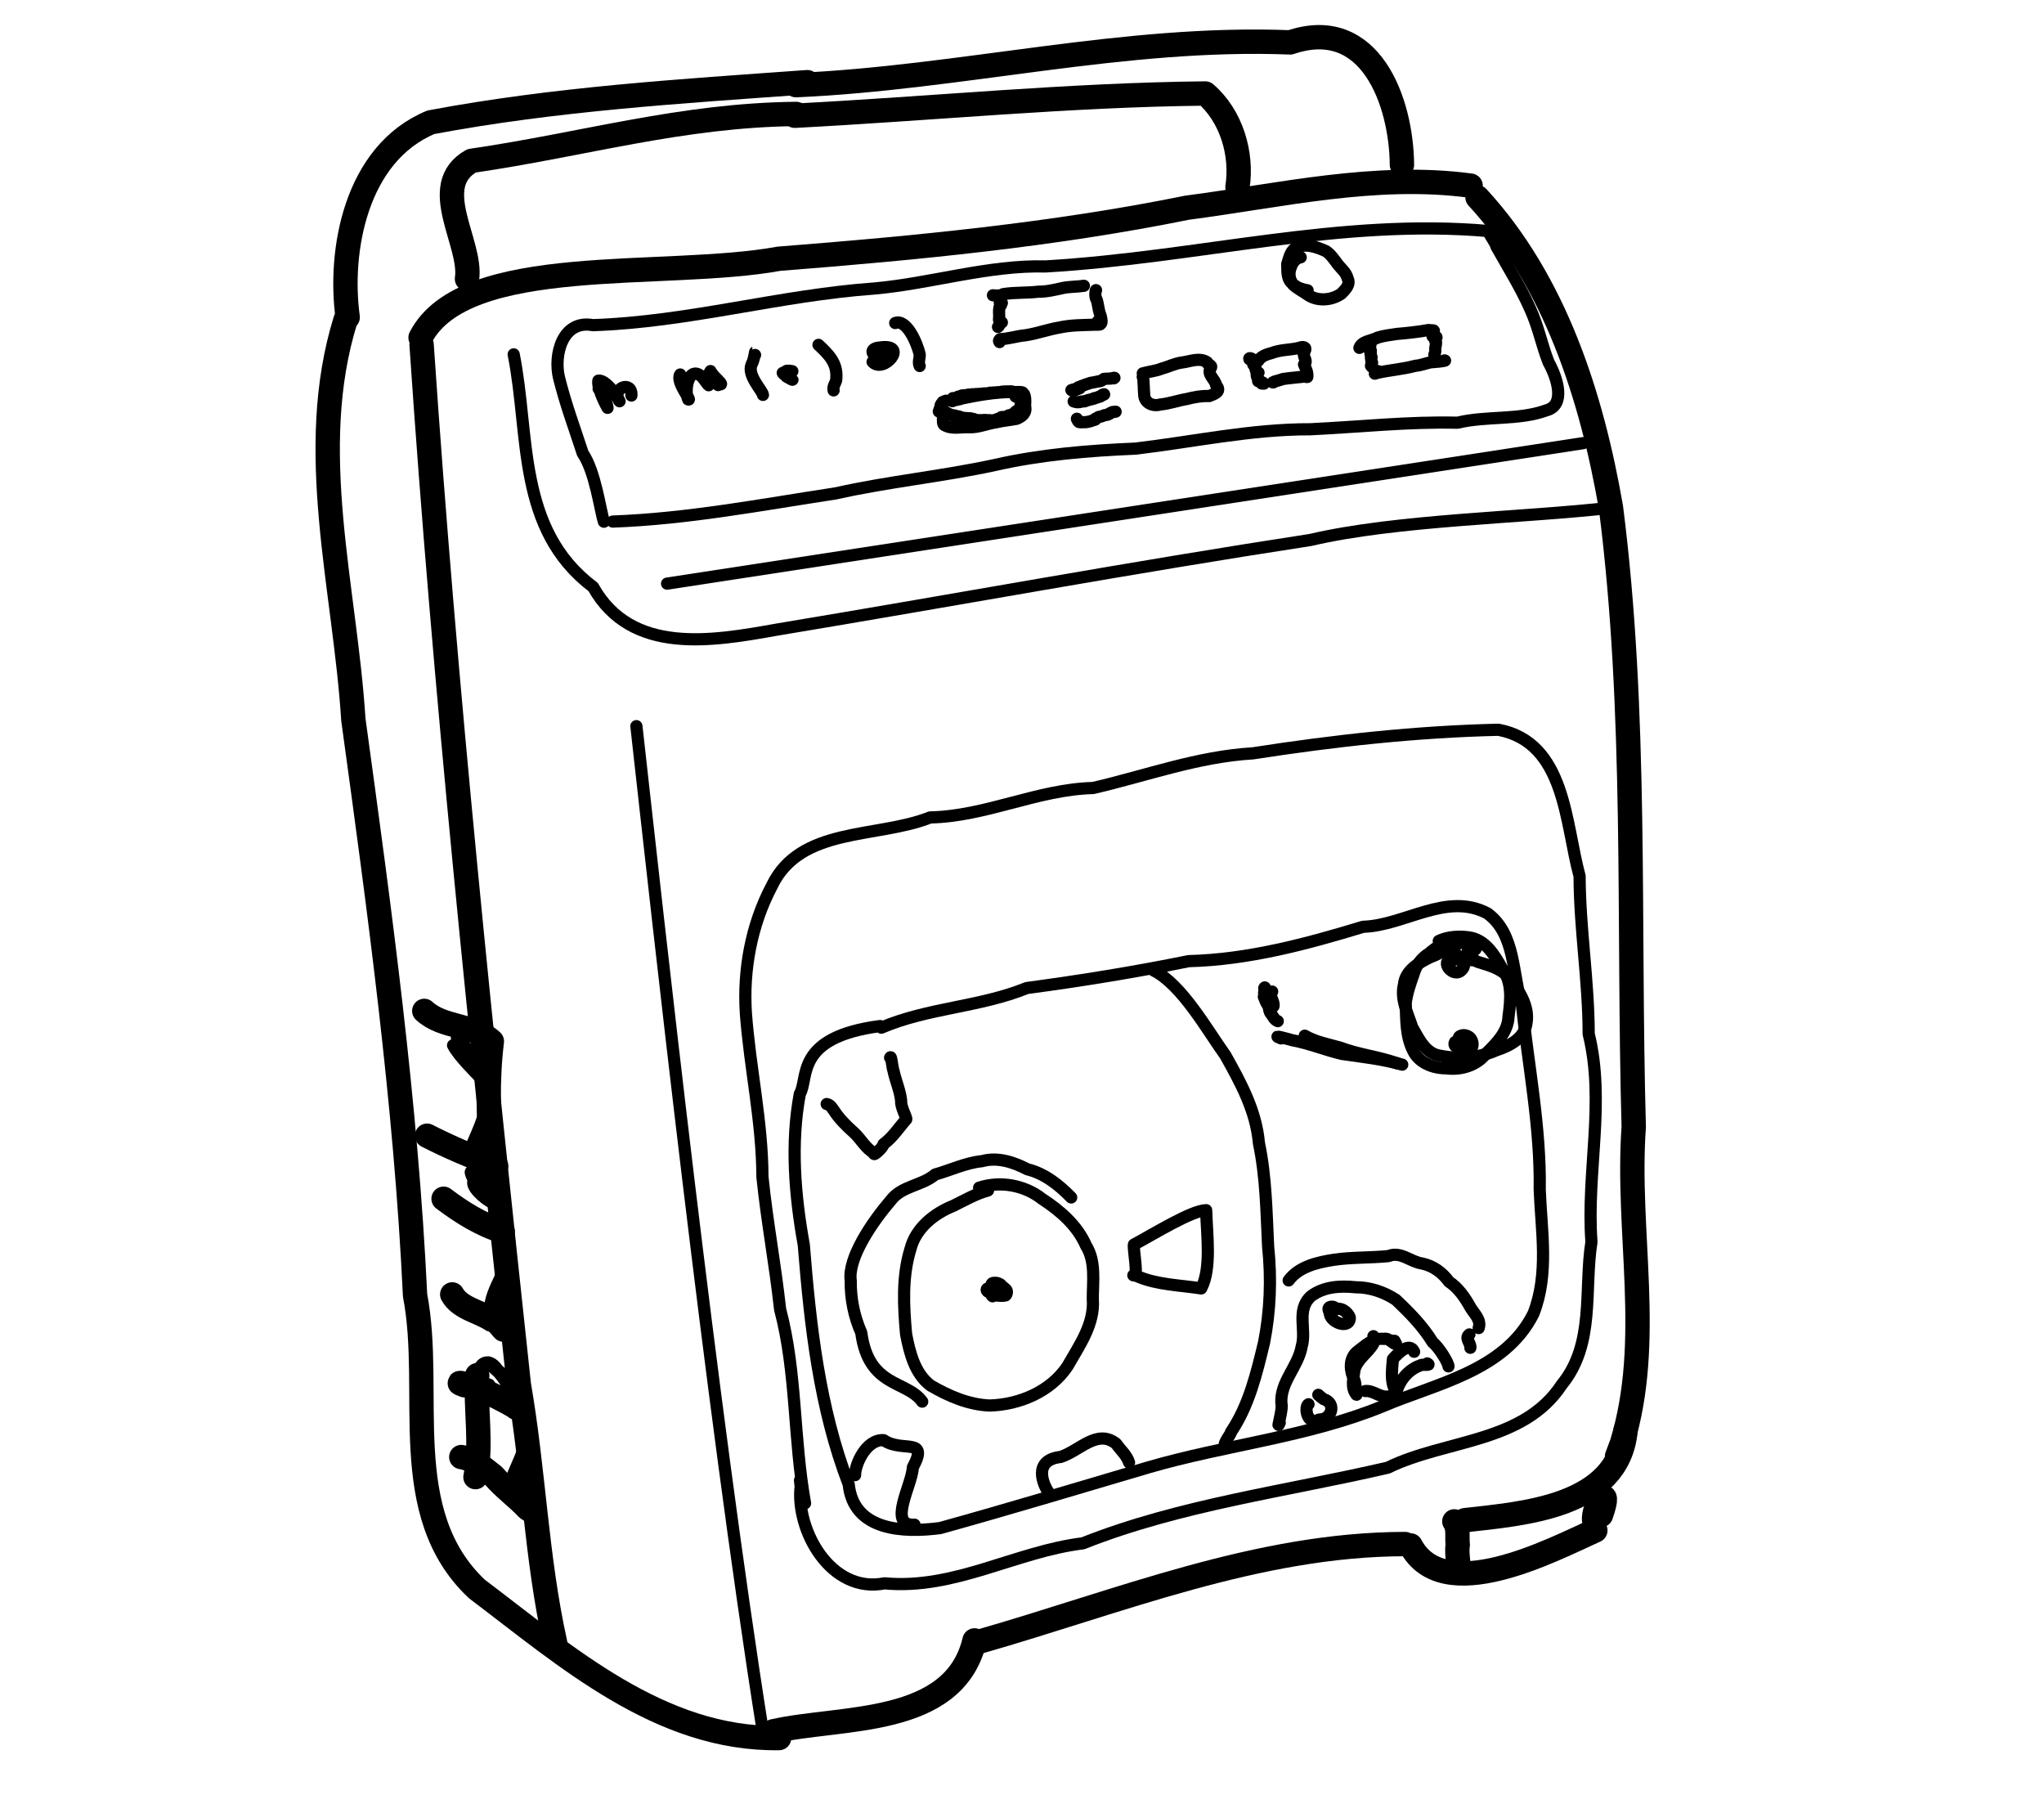 <?xml version="1.0" encoding="UTF-8" standalone="no"?>
<!-- Created by Ashley Blewer - This work is licensed under a Creative Commons Attribution 4.0 International License -->

<svg width="544" height="480" viewBox="0 0 143.933 127" version="1.1" id="svg2490" inkscape:version="1.1.2 (08b2f3d93c, 2022-04-05)" sodipodi:docname="1975-type-b-2.svg"
   xmlns:inkscape="http://www.inkscape.org/namespaces/inkscape"
   xmlns:sodipodi="http://sodipodi.sourceforge.net/DTD/sodipodi-0.dtd"
   xmlns="http://www.w3.org/2000/svg"
   xmlns:svg="http://www.w3.org/2000/svg">
   <sodipodi:namedview id="namedview2492" pagecolor="#ffffff" bordercolor="#666666" borderopacity="1.0" inkscape:pageshadow="2" inkscape:pageopacity="0.0" inkscape:pagecheckerboard="0" inkscape:document-units="mm" showgrid="false" units="px" inkscape:zoom="0.90583674" inkscape:cx="272.67607" inkscape:cy="177.18425" inkscape:window-width="1848" inkscape:window-height="1136" inkscape:window-x="72" inkscape:window-y="27" inkscape:window-maximized="1" inkscape:current-layer="layer1" />
   <defs id="defs2487" />
   <g inkscape:label="Layer 1" inkscape:groupmode="layer" id="layer1">
      <g id="g7350" transform="matrix(0.656,0,0,0.656,-229.346,-354.743)">
         <g id="g1596" transform="scale(1,-1)">
            <path d="m 436.285,-549.586 c -13.594,-0.98 -27.055,-1.789 -40.426,-4.305 -8.097,-3.367 -9.898,-13.843 -8.925,-20.929" style="fill:none;stroke:#000000;stroke-width:2.615;stroke-linecap:round;stroke-linejoin:round;stroke-miterlimit:10;stroke-dasharray:none;stroke-opacity:1" id="path1598" />
         </g>
         <g id="g1600" transform="scale(1,-1)">
            <path d="m 435.086,-552.996 c -12.348,-0.133 -22.707,-3.258 -34.848,-5.031 -4.754,-2.672 0.078,-8.84 -0.496,-12.668" style="fill:none;stroke:#000000;stroke-width:2.615;stroke-linecap:round;stroke-linejoin:round;stroke-miterlimit:10;stroke-dasharray:none;stroke-opacity:1" id="path1602" />
         </g>
         <g id="g1604" transform="scale(1,-1)">
            <path d="m 435.051,-549.906 c 17.75,0.781 35.226,5.293 53.062,4.59 8.61,2.933 11.93,-6.375 11.989,-13.137" style="fill:none;stroke:#000000;stroke-width:2.615;stroke-linecap:round;stroke-linejoin:round;stroke-miterlimit:10;stroke-dasharray:none;stroke-opacity:1" id="path1606" />
         </g>
         <g id="g1608" transform="scale(1,-1)">
            <path d="m 434.926,-553.188 c 14.691,0.762 29.351,2.235 44.07,2.387 2.789,-2.398 4.004,-6.461 3.453,-10.043" style="fill:none;stroke:#000000;stroke-width:2.615;stroke-linecap:round;stroke-linejoin:round;stroke-miterlimit:10;stroke-dasharray:none;stroke-opacity:1" id="path1610" />
         </g>
         <g id="g1612" transform="scale(1,-1)">
            <path d="m 394.758,-576.996 c 4.726,9.144 26.191,6.219 38.469,8.461 14.683,1.148 29.371,2.555 43.808,5.476 10.074,1.317 20.235,3.735 30.438,2.368" style="fill:none;stroke:#000000;stroke-width:2.615;stroke-linecap:round;stroke-linejoin:round;stroke-miterlimit:10;stroke-dasharray:none;stroke-opacity:1" id="path1614" />
         </g>
         <g id="g1616" transform="scale(1,-1)">
            <path d="m 508.215,-561.949 c 8.34,-9.051 12.262,-21.403 14.324,-33.289 2.816,-22.063 1.824,-44.301 2.445,-66.469 -0.808,-11.32 2.114,-22.918 -1.269,-33.965 l -0.52,-1.379" style="fill:none;stroke:#000000;stroke-width:2.615;stroke-linecap:round;stroke-linejoin:round;stroke-miterlimit:10;stroke-dasharray:none;stroke-opacity:1" id="path1618" />
         </g>
         <g id="g1620" transform="scale(1,-1)">
            <path d="m 394.867,-577.742 c 2.52,-37.285 6.445,-74.477 10.438,-111.621 1.601,-9.192 1.867,-18.578 3.894,-27.703" style="fill:none;stroke:#000000;stroke-width:2.615;stroke-linecap:round;stroke-linejoin:round;stroke-miterlimit:10;stroke-dasharray:none;stroke-opacity:1" id="path1622" />
         </g>
         <g id="g1624" transform="scale(1,-1)">
            <path d="m 386.699,-575.109 c -4.34,-14.012 -0.054,-28.68 0.844,-42.887 2.82,-20.52 5.641,-41.098 6.625,-61.789 2,-10.426 -2.031,-23.34 6.629,-31.508 9.594,-7.242 19.68,-16.199 32.445,-16.004" style="fill:none;stroke:#000000;stroke-width:2.615;stroke-linecap:round;stroke-linejoin:round;stroke-miterlimit:10;stroke-dasharray:none;stroke-opacity:1" id="path1626" />
         </g>
         <g id="g1628" transform="scale(1,-1)">
            <path d="m 432.613,-726.574 c 7.309,1.652 19.414,0.449 21.61,9.754" style="fill:none;stroke:#000000;stroke-width:2.615;stroke-linecap:round;stroke-linejoin:round;stroke-miterlimit:10;stroke-dasharray:none;stroke-opacity:1" id="path1630" />
         </g>
         <g id="g1632" transform="scale(1,-1)">
            <path d="m 454.699,-716.961 c 15.028,4.293 29.949,10.465 45.739,10.484" style="fill:none;stroke:#000000;stroke-width:2.615;stroke-linecap:round;stroke-linejoin:round;stroke-miterlimit:10;stroke-dasharray:none;stroke-opacity:1" id="path1634" />
         </g>
         <g id="g1636" transform="scale(1,-1)">
            <path d="m 505.727,-704.043 c 0.511,-0.742 0.257,-1.676 0.367,-2.512 -0.102,-0.644 -0.016,-1.281 0.051,-1.925 0.183,-0.395 -0.278,-0.614 0.011,-0.129" style="fill:none;stroke:#000000;stroke-width:2.615;stroke-linecap:round;stroke-linejoin:round;stroke-miterlimit:10;stroke-dasharray:none;stroke-opacity:1" id="path1638" />
         </g>
         <g id="g1640" transform="scale(1,-1)">
            <path d="m 501.027,-706.625 c 3.504,-6.617 15.043,-0.563 19.836,1.609" style="fill:none;stroke:#000000;stroke-width:2.615;stroke-linecap:round;stroke-linejoin:round;stroke-miterlimit:10;stroke-dasharray:none;stroke-opacity:1" id="path1642" />
         </g>
         <g id="g1644" transform="scale(1,-1)">
            <path d="m 506.867,-703.914 c 6.356,0.719 16.473,1.43 17.242,9.633" style="fill:none;stroke:#000000;stroke-width:2.615;stroke-linecap:round;stroke-linejoin:round;stroke-miterlimit:10;stroke-dasharray:none;stroke-opacity:1" id="path1646" />
         </g>
         <g id="g1648" transform="scale(1,-1)">
            <path d="m 521.465,-703.371 c 1.344,3.816 -0.961,1.016 -0.723,-0.629" style="fill:none;stroke:#000000;stroke-width:2.615;stroke-linecap:round;stroke-linejoin:round;stroke-miterlimit:10;stroke-dasharray:none;stroke-opacity:1" id="path1650" />
         </g>
         <g id="g1652" transform="scale(1,-1)">
            <path d="m 395.156,-649.258 c 2.004,-1.863 5.231,-1.394 7.254,-3.265 -0.504,-4.118 -0.39,-8.301 -0.008,-12.422 0.188,-0.028 0.043,-2.325 -0.086,-1.352" style="fill:none;stroke:#000000;stroke-width:2.615;stroke-linecap:round;stroke-linejoin:round;stroke-miterlimit:10;stroke-dasharray:none;stroke-opacity:1" id="path1654" />
         </g>
         <g id="g1656" transform="scale(1,-1)">
            <path d="m 395.457,-662.652 c 2.398,-1.235 4.898,-2.274 7.418,-3.246" style="fill:none;stroke:#000000;stroke-width:2.615;stroke-linecap:round;stroke-linejoin:round;stroke-miterlimit:10;stroke-dasharray:none;stroke-opacity:1" id="path1658" />
         </g>
         <g id="g1660" transform="scale(1,-1)">
            <path d="m 397.227,-669.418 c 1.921,-1.449 4.031,-2.777 6.347,-3.496" style="fill:none;stroke:#000000;stroke-width:2.615;stroke-linecap:round;stroke-linejoin:round;stroke-miterlimit:10;stroke-dasharray:none;stroke-opacity:1" id="path1662" />
         </g>
         <g id="g1664" transform="scale(1,-1)">
            <path d="m 398.156,-679.684 c 0.836,-1.504 2.86,-1.8 4.239,-2.714 0.773,-0.098 1.449,-1.59 1.304,-0.907" style="fill:none;stroke:#000000;stroke-width:2.615;stroke-linecap:round;stroke-linejoin:round;stroke-miterlimit:10;stroke-dasharray:none;stroke-opacity:1" id="path1666" />
         </g>
         <g id="g1668" transform="scale(1,-1)">
            <path d="m 399.477,-689.434 c -1.594,0.571 0.933,-0.004 1.39,-0.277 1.434,-0.641 2.875,-1.34 4.215,-2.133 l -0.043,0.039 -0.027,-0.039" style="fill:none;stroke:#000000;stroke-width:2.615;stroke-linecap:round;stroke-linejoin:round;stroke-miterlimit:10;stroke-dasharray:none;stroke-opacity:1" id="path1670" />
         </g>
         <g id="g1672" transform="scale(1,-1)">
            <path d="m 399.129,-697.141 c 1.324,-0.195 2.426,-1.218 3.473,-2.027 1.089,-1.289 2.496,-2.27 3.652,-3.504 0.812,-0.543 0.269,-0.008 0.226,0.442" style="fill:none;stroke:#000000;stroke-width:2.615;stroke-linecap:round;stroke-linejoin:round;stroke-miterlimit:10;stroke-dasharray:none;stroke-opacity:1" id="path1674" />
         </g>
         <g id="g1676" transform="scale(1,-1)">
            <path d="m 400.652,-699.293 c 0.719,3.609 -0.035,7.305 0.188,10.941" style="fill:none;stroke:#000000;stroke-width:2.615;stroke-linecap:round;stroke-linejoin:round;stroke-miterlimit:10;stroke-dasharray:none;stroke-opacity:1" id="path1678" />
         </g>
         <g id="g1680" transform="scale(1,-1)">
            <path d="m 414.438,-596.758 c -0.399,1.223 -0.922,5.387 -2.274,7.344 -0.906,2.793 -1.828,5.219 -2.551,8.137 -0.566,2.371 0.325,6.226 3.645,5.613 10.324,0.352 19.953,3.199 30.242,3.937 5.965,0.528 12.297,2.532 18.34,2.364 16.492,0.968 31.547,5.187 47.508,3.804" style="fill:none;stroke:#000000;stroke-width:1.308;stroke-linecap:round;stroke-linejoin:round;stroke-miterlimit:10;stroke-dasharray:none;stroke-opacity:1" id="path1682" />
         </g>
         <g id="g1684" transform="scale(1,-1)">
            <path d="m 415.383,-596.742 c 8.039,0.289 15.98,1.816 23.929,3.023 5.653,1.27 11.434,1.821 17.09,3.047 4.942,1.125 10.024,1.547 15.09,1.758 6.258,0.738 12.449,2.094 18.774,2.078 5.269,0.25 10.519,0.832 15.804,0.703 3.114,0.758 6.563,0.231 9.571,1.34 2.031,0.559 1.168,3.406 0.203,5.137 -0.782,1.992 -1.059,3.742 -2.004,5.801 -0.988,2.23 -2.43,4.55 -3.578,6.597 -0.157,0.539 -0.598,1.016 -0.821,1.547" style="fill:none;stroke:#000000;stroke-width:1.308;stroke-linecap:round;stroke-linejoin:round;stroke-miterlimit:10;stroke-dasharray:none;stroke-opacity:1" id="path1686" />
         </g>
         <g id="g1688" transform="scale(1,-1)">
            <path d="m 421.219,-603.402 c 4.504,0.691 98.343,15.078 98.343,15.078" style="fill:none;stroke:#000000;stroke-width:1.308;stroke-linecap:round;stroke-linejoin:round;stroke-miterlimit:10;stroke-dasharray:none;stroke-opacity:1" id="path1690" />
         </g>
         <g id="g1692" transform="scale(1,-1)">
            <path d="m 404.754,-578.797 c 1.738,-8.691 0.297,-18.758 8.531,-24.973 4.11,-7.328 12.781,-5.808 19.66,-4.578 19.11,3.172 38.184,6.696 57.325,9.629 9.296,2.176 22.789,2.379 32.234,3.457" style="fill:none;stroke:#000000;stroke-width:1.308;stroke-linecap:round;stroke-linejoin:round;stroke-miterlimit:10;stroke-dasharray:none;stroke-opacity:1" id="path1694" />
         </g>
         <g id="g1696" transform="scale(1,-1)">
            <path d="m 436.031,-702.098 c -1.258,6.953 -0.879,14.024 -2.679,20.817 -0.559,5.051 -1.391,9.301 -1.895,14.195 -0.023,5.969 -1.34,11.684 -1.777,17.551 -0.309,4.648 0.57,9.496 2.777,13.672 3.043,6.41 11.309,5.105 16.996,7.367 6.016,0.125 11.5,3 17.496,3.16 5.727,1.324 11.199,3.367 17.149,3.719 8.754,1.359 17.531,2.332 26.367,2.531 7.211,-1.367 7.156,-10.031 8.707,-15.707 0.016,-5.66 0.969,-11.238 0.976,-16.945 1.805,-7.274 -0.253,-14.844 0.297,-22.313 -0.812,-5.164 0.403,-10.949 -3.195,-15.328 -4.137,-6.293 -12.473,-5.863 -18.66,-8.898 -10.93,-2.543 -22.278,-3.973 -32.735,-8.121 -7.222,-0.883 -13.785,-5 -21.289,-4.293 -5.738,-1.149 -9.55,5.656 -9.007,10.41 l -0.071,0.644" style="fill:none;stroke:#000000;stroke-width:1.308;stroke-linecap:round;stroke-linejoin:round;stroke-miterlimit:10;stroke-dasharray:none;stroke-opacity:1" id="path1698" />
         </g>
         <g id="g1700" transform="scale(1,-1)">
            <path d="m 444.219,-651.059 c 4.988,2.141 10.597,2.207 15.609,4.254 5.824,0.782 11.641,1.719 17.383,2.887 6.406,0.16 12.668,1.844 18.727,3.688 4.464,0.132 8.96,3.769 13.351,1.433 3.023,-2.207 2.649,-6.535 3.691,-9.789 0.684,-6.617 2.02,-13.168 1.911,-19.848 0.168,-4.449 1.007,-9.035 -0.672,-13.316 -3.086,-6.168 -10.453,-7.488 -16.227,-9.957 -8.062,-3.285 -16.824,-4.125 -25.117,-6.543 -7.441,-2.195 -14.867,-4.438 -22.348,-6.512 -3.882,-0.504 -9.293,-0.343 -9.812,4.696 -3.149,8.207 -4.125,17 -4.82,25.695 -0.961,5.32 -1.422,10.867 -0.426,16.207 1.004,1.691 -0.617,6.074 8.621,7.281" style="fill:none;stroke:#000000;stroke-width:1.308;stroke-linecap:round;stroke-linejoin:round;stroke-miterlimit:10;stroke-dasharray:none;stroke-opacity:1" id="path1702" />
         </g>
         <g id="g1704" transform="scale(1,-1)">
            <path d="m 507.172,-642.828 c 0.75,-0.152 1.312,0.383 0.461,0.84 -1.66,0.457 -2.953,-0.985 -4.414,-1.469 -1.262,-0.602 -2.758,-1.438 -2.903,-2.992 -0.386,-1.578 0.422,-3.102 0.887,-4.559 0.707,-1.23 1.414,-2.832 2.992,-3.058 2.016,-0.403 4.153,-0.258 6.039,0.582 1.391,0.461 3.008,1.254 3.235,2.879 0.332,1.863 -0.809,3.562 -1.914,4.945 -0.836,0.98 -2.168,1.305 -3.352,1.676 -0.711,0.48 -2.168,-0.289 -2.156,0.711" style="fill:none;stroke:#000000;stroke-width:1.308;stroke-linecap:round;stroke-linejoin:round;stroke-miterlimit:10;stroke-dasharray:none;stroke-opacity:1" id="path1706" />
         </g>
         <g id="g1708" transform="scale(1,-1)">
            <path d="m 445.16,-654.277 c 0.137,0.32 0.207,-0.989 0.363,-1.407 0.227,-1.089 0.707,-2.121 0.825,-3.23 -0.071,-0.645 0.605,-1.793 0.547,-1.977 -0.801,-0.902 -1.45,-1.941 -2.442,-2.664 -0.008,-0.347 -1.203,-1.386 -0.988,-0.98 -0.969,0.539 -1.434,1.551 -2.235,2.262 -0.785,0.699 -1.523,1.437 -2.101,2.32 -0.207,0.289 -0.379,0.625 -0.777,0.699" style="fill:none;stroke:#000000;stroke-width:1.308;stroke-linecap:round;stroke-linejoin:round;stroke-miterlimit:10;stroke-dasharray:none;stroke-opacity:1" id="path1710" />
         </g>
         <g id="g1712" transform="scale(1,-1)">
            <path d="m 441.398,-699.082 c -0.003,1.144 1.18,3.871 3.071,3.754 2.023,-1.379 4.902,0.394 3.133,-2.914 -0.079,-1.891 -2.77,-6.348 0.175,-6.156" style="fill:none;stroke:#000000;stroke-width:1.308;stroke-linecap:round;stroke-linejoin:round;stroke-miterlimit:10;stroke-dasharray:none;stroke-opacity:1" id="path1714" />
         </g>
         <g id="g1716" transform="scale(1,-1)">
            <path d="m 462.184,-700.949 c -0.575,0.801 -1.77,3.484 1.285,3.82 2.062,0.676 3.926,3.047 5.965,1.414 0.464,-0.683 1.117,-1.199 1.375,-2.008" style="fill:none;stroke:#000000;stroke-width:1.308;stroke-linecap:round;stroke-linejoin:round;stroke-miterlimit:10;stroke-dasharray:none;stroke-opacity:1" id="path1718" />
         </g>
         <g id="g1720" transform="scale(1,-1)">
            <path d="m 471.27,-677.637 c 0.601,-0.312 -0.036,2.758 0.058,3.297 2.18,1.164 6.18,3.66 7.758,3.695 0.07,-2.601 0.59,-6.277 -0.531,-8.398 -2.243,0.352 -4.696,0.383 -6.825,1.289" style="fill:none;stroke:#000000;stroke-width:1.308;stroke-linecap:round;stroke-linejoin:round;stroke-miterlimit:10;stroke-dasharray:none;stroke-opacity:1" id="path1722" />
         </g>
         <g id="g1724" transform="scale(1,-1)">
            <path d="m 454.715,-668.23 c 2.277,0.746 4.875,0.277 6.758,-1.204 1.933,-1.257 3.769,-2.843 4.711,-5 1.078,-1.726 0.726,-3.828 0.734,-5.75 0.207,-2.683 -1.453,-4.988 -2.715,-7.207 -1.812,-2.726 -5.16,-4.125 -8.351,-4.218 -2.27,0.086 -4.422,1.023 -6.356,2.152 -1.699,1.293 -2.238,3.519 -2.621,5.508 -0.273,3.039 -0.441,6.168 0.465,9.121 0.566,2.25 2.531,3.82 4.601,4.648 1.219,0.602 2.411,1.293 3.731,1.653" style="fill:none;stroke:#000000;stroke-width:1.308;stroke-linecap:round;stroke-linejoin:round;stroke-miterlimit:10;stroke-dasharray:none;stroke-opacity:1" id="path1726" />
         </g>
         <g id="g1728" transform="scale(1,-1)">
            <path d="m 464.598,-669.281 c -1.309,1.343 -2.844,2.57 -4.7,3.023 -1.476,0.77 -3.199,1.34 -4.863,0.875 -1.754,-0.176 -3.359,-0.957 -5.039,-1.433 -1.418,-1.215 -3.594,-1.211 -4.762,-2.778 -1.941,-2.25 -4.648,-6.176 -4.3,-8.633 -0.028,-1.918 0.359,-3.824 1.132,-5.574 0.782,-5.902 4.887,-5.082 6.539,-7.39" style="fill:none;stroke:#000000;stroke-width:1.308;stroke-linecap:round;stroke-linejoin:round;stroke-miterlimit:10;stroke-dasharray:none;stroke-opacity:1" id="path1730" />
         </g>
         <g id="g1732" transform="scale(1,-1)">
            <path d="m 456.156,-679.887 c -0.254,0.102 0.176,0.379 0.02,0.168 0.168,-0.074 -0.16,0.086 -0.098,0.196 -0.176,0.175 0.09,0.339 -0.078,0.488 0.254,0.113 0.504,0.18 0.688,0.168 0.308,0.094 0.429,-0.215 0.496,-0.461 0.023,-0.301 -0.422,-0.098 -0.586,-0.008 -0.239,0.059 -0.493,0.176 -0.536,0.371 0.208,0.113 -0.164,0.309 0.067,0.477 0.242,0.101 0.574,0.062 0.797,-0.086 0.129,-0.047 0.172,-0.117 0.039,-0.156 0.031,-0.016 -0.106,-0.102 0.008,-0.188 -0.118,-0.187 -0.496,-0.336 -0.457,-0.394 0.086,0.152 0.382,-0.016 0.093,0.074 -0.007,0.086 -0.269,-0.059 -0.109,0.008 -0.195,0.105 0.129,0.035 0.18,0.023 0.183,0.031 0.59,-0.125 0.621,-0.086 -0.16,0.051 -0.086,-0.031 -0.02,-0.008 -0.359,0.016 -0.734,0.067 -1.058,0.242 0.086,0.176 0.351,0.235 0.207,0.461 0.144,0 0.457,0.036 0.386,-0.058 0.301,-0.047 0.512,-0.274 0.735,-0.453 0.238,-0.164 0.148,-0.571 0.004,-0.684 -0.313,-0.078 -0.641,-0.035 -0.957,-0.012 -0.239,0.125 -0.493,0.223 -0.743,0.356 -0.253,-0.031 -0.507,0.347 -0.167,0.426" style="fill:none;stroke:#000000;stroke-width:1.308;stroke-linecap:round;stroke-linejoin:round;stroke-miterlimit:10;stroke-dasharray:none;stroke-opacity:1" id="path1734" />
         </g>
         <g id="g1736" transform="scale(1,-1)">
            <path d="m 486.984,-693.453 c -0.445,-1.047 0.387,1.422 0.176,2.09 -0.148,2.265 1.813,3.941 2.184,6.105 0.523,1.82 -0.625,3.903 0.996,5.383 1.363,1.031 3.125,1.133 4.797,0.957 1.511,0.008 3.054,-0.508 4.316,-1.344 1.481,-1.398 2.887,-2.828 3.957,-4.574 0.688,-0.535 1.711,-2.246 1.688,-2.574" style="fill:none;stroke:#000000;stroke-width:1.308;stroke-linecap:round;stroke-linejoin:round;stroke-miterlimit:10;stroke-dasharray:none;stroke-opacity:1" id="path1738" />
         </g>
         <g id="g1740" transform="scale(1,-1)">
            <path d="m 501.41,-685.84 c -0.515,1.125 -1.785,-0.234 -2.273,-0.777 -0.082,-0.875 -0.219,-1.953 0.031,-2.863 0.234,-0.422 0.398,-2.2 0.281,-1.004 0.239,1.422 1.289,2.734 2.664,3.191 0.11,0.152 1.223,-0.082 0.711,0.203" style="fill:none;stroke:#000000;stroke-width:1.308;stroke-linecap:round;stroke-linejoin:round;stroke-miterlimit:10;stroke-dasharray:none;stroke-opacity:1" id="path1742" />
         </g>
         <g id="g1744" transform="scale(1,-1)">
            <path d="m 499.461,-684.953 c -0.145,-0.235 -0.766,0.672 -1.285,0.492 -1.184,0.152 -2.082,-0.777 -2.946,-1.422 -0.847,-0.777 -0.703,-2.055 -0.238,-2.988 0.203,-0.477 0.18,-1.742 0.238,-1.567 -0.64,0.711 -0.316,1.829 -0.218,2.684 0.324,1.152 1.437,1.781 2.011,2.77 0.11,0.257 0.114,0.554 0.016,0.816" style="fill:none;stroke:#000000;stroke-width:1.308;stroke-linecap:round;stroke-linejoin:round;stroke-miterlimit:10;stroke-dasharray:none;stroke-opacity:1" id="path1746" />
         </g>
         <g id="g1748" transform="scale(1,-1)">
            <path d="m 496.168,-690.055 c 0.844,0.09 1.602,-0.715 2.383,-0.586" style="fill:none;stroke:#000000;stroke-width:1.308;stroke-linecap:round;stroke-linejoin:round;stroke-miterlimit:10;stroke-dasharray:none;stroke-opacity:1" id="path1750" />
         </g>
         <g id="g1752" transform="scale(1,-1)">
            <path d="m 499.305,-684.664 h -0.039 l -0.043,-0.008 -0.055,-0.023 -0.043,-0.032 -0.082,0.008 v 0.016 l 0.039,0.004 0.016,0.008 0.011,-0.02 h 0.008 l 0.008,0.012 -0.113,0.011 -0.016,0.004 0.078,-0.007 0.016,0.007 0.019,0.012" style="fill:none;stroke:#000000;stroke-width:1.308;stroke-linecap:round;stroke-linejoin:round;stroke-miterlimit:10;stroke-dasharray:none;stroke-opacity:1" id="path1754" />
         </g>
         <g id="g1756" transform="scale(1,-1)">
            <path d="m 492.652,-681.324 c 0.938,0.262 -0.933,0.676 -0.304,-0.27 -0.082,-1.07 2.16,-1.918 2.16,-0.586 -0.188,0.614 -1.07,1.25 -1.676,0.801" style="fill:none;stroke:#000000;stroke-width:1.308;stroke-linecap:round;stroke-linejoin:round;stroke-miterlimit:10;stroke-dasharray:none;stroke-opacity:1" id="path1758" />
         </g>
         <g id="g1760" transform="scale(1,-1)">
            <path d="m 490.074,-691.473 c -0.441,-0.164 -0.265,-2.328 1.149,-1.64 1.328,-0.02 1.89,1.754 0.468,2.191 -0.199,0.145 -0.39,0.293 -0.566,0.461" style="fill:none;stroke:#000000;stroke-width:1.308;stroke-linecap:round;stroke-linejoin:round;stroke-miterlimit:10;stroke-dasharray:none;stroke-opacity:1" id="path1762" />
         </g>
         <g id="g1764" transform="scale(1,-1)">
            <path d="m 487.941,-678.184 c 1.114,1.496 3.098,1.942 4.848,2.215 1.941,0.285 3.914,0.203 5.859,0.395 1.313,0.547 2.379,-0.625 3.618,-0.793 1.203,-0.254 2.179,-0.981 2.89,-1.953 1.039,-0.7 1.719,-1.715 2.313,-2.785 0.414,-0.688 1.16,-1.313 0.871,-2.192" style="fill:none;stroke:#000000;stroke-width:1.308;stroke-linecap:round;stroke-linejoin:round;stroke-miterlimit:10;stroke-dasharray:none;stroke-opacity:1" id="path1766" />
         </g>
         <g id="g1768" transform="scale(1,-1)">
            <path d="m 507.348,-683.977 c -0.567,-0.382 0.191,-0.968 0.097,-1.437" style="fill:none;stroke:#000000;stroke-width:1.308;stroke-linecap:round;stroke-linejoin:round;stroke-miterlimit:10;stroke-dasharray:none;stroke-opacity:1" id="path1770" />
         </g>
         <g id="g1772" transform="scale(1,-1)">
            <path d="m 485.543,-647.484 0.004,0.004 h 0.019 l 0.059,-0.024 -0.043,-0.023 -0.09,-0.035 0.133,-0.04 0.066,-0.015 0.063,-0.012 0.055,-0.051 0.027,-0.039 0.117,-0.039" style="fill:none;stroke:#000000;stroke-width:1.308;stroke-linecap:round;stroke-linejoin:round;stroke-miterlimit:10;stroke-dasharray:none;stroke-opacity:1" id="path1774" />
         </g>
         <g id="g1776" transform="scale(1,-1)">
            <path d="m 452.168,-583.598 v -0.004 l -0.012,0.004 -0.039,0.02 -0.015,0.012 h -0.145 l -0.023,0.035 v 0.004 l -0.016,0.019 -0.008,0.012 -0.008,-0.008 -0.004,-0.012 -0.011,-0.004 -0.004,-0.007 -0.012,0.007 h 0.012 l 0.004,0.016 h 0.015 l -0.004,0.012 0.004,-0.004 0.008,-0.004 0.008,-0.016 h 0.004 l 0.004,0.004 h 0.004 l 0.004,-0.004 h 0.019 l 0.008,-0.004 h 0.031 l -0.004,-0.003 -0.011,0.003 0.007,-0.003 0.012,0.003 0.012,0.016 0.074,-0.008 0.035,0.024 -0.062,-0.024 0.054,-0.004 0.028,0.036 h 0.031 v -0.008 l 0.07,0.015 0.063,0.008 -0.016,0.024 0.035,0.011 0.035,0.032 0.043,0.023 0.047,0.031 0.047,0.016 0.067,0.012 0.082,0.023 0.078,0.012 0.074,0.023 0.039,0.035 0.086,0.028 0.16,0.007 0.133,0.004 0.109,0.004 0.125,0.035 0.106,0.032 0.152,-0.004 h 0.16 l 0.075,0.035 h 0.078 l 0.089,-0.016 0.079,0.008 0.031,0.016 0.117,0.015 0.141,0.004 0.05,-0.007 0.059,0.003 0.063,0.004 0.078,0.016 h -0.039 l 0.062,0.004 0.192,-0.008 0.121,0.027 0.105,0.02 0.117,0.008 0.192,0.004 0.238,0.004 0.074,0.039 0.043,0.019 0.098,0.012 h 0.105 l 0.098,0.004 0.035,0.008 0.051,0.007 0.121,-0.007 0.117,0.015 0.106,0.012 0.117,0.008 0.277,0.004 0.203,0.031 -0.023,0.019 0.094,0.012 0.097,0.008 0.071,0.004 0.054,0.004 0.149,0.004 h 0.242 l 0.039,0.004 0.062,0.003 h 0.161 l 0.066,0.004 0.047,-0.019 0.019,-0.004 0.047,-0.004 0.051,-0.019 v -0.012 l 0.012,-0.004 0.004,-0.004 0.007,0.02 0.02,-0.008 0.027,-0.02 -0.019,-0.012 -0.004,-0.015 0.016,-0.016 0.023,-0.012 -0.043,-0.007 0.063,-0.032 0.019,-0.011 0.004,-0.012 -0.012,-0.004 0.016,-0.008 0.004,-0.015 0.027,-0.032 0.004,-0.015 0.027,-0.039 0.008,-0.012 0.067,-0.012 0.121,-0.027 -0.008,-0.027 -0.012,-0.028 0.016,-0.023 0.008,-0.024 0.046,-0.039 -0.109,-0.011 -0.039,-0.051 0.102,-0.028 0.023,-0.023 0.055,-0.004 0.027,-0.008 0.16,-0.008 0.106,-0.031 -0.063,-0.015 0.016,-0.028 h -0.004 l 0.043,-0.043 0.004,-0.008 0.019,-0.003 h 0.016 l 0.023,-0.016 0.008,-0.008 h 0.043 l 0.008,0.004 -0.027,0.008 0.019,-0.012 h 0.016 l 0.008,-0.012 -0.02,-0.015 0.059,-0.004 0.054,-0.004 -0.043,0.004 -0.004,-0.031 h 0.004 v 0.004 l 0.039,-0.024 0.008,-0.008 -0.015,-0.004 -0.004,-0.004 h -0.004 l 0.004,-0.019 -0.012,-0.024 0.019,-0.019 -0.027,-0.027 -0.039,-0.016 -0.012,-0.012 v -0.019 l 0.016,-0.051 0.035,-0.047 -0.004,-0.019 -0.011,-0.028 -0.004,-0.043 -0.016,-0.023 0.02,-0.02 0.058,-0.015 0.024,-0.012 -0.016,-0.031 -0.004,-0.028 0.004,-0.031 0.004,-0.039 -0.152,-0.012 -0.028,-0.05 0.09,-0.028 0.02,-0.043 0.011,-0.019 0.016,-0.004 0.082,-0.02 0.101,-0.031 -0.019,-0.023 -0.023,-0.024 v -0.008 l -0.004,-0.004 h -0.028 l -0.062,0.004 h -0.035 l 0.023,0.004 -0.008,-0.015 -0.004,-0.012 -0.027,-0.004 0.074,-0.004 h -0.015 l -0.075,-0.012 v -0.023 l -0.015,-0.008 -0.02,-0.012 -0.023,-0.011 0.015,-0.024 -0.066,-0.031 -0.023,-0.043 -0.032,-0.027 -0.027,-0.016 0.019,-0.031 -0.031,-0.043 -0.086,-0.035 -0.054,-0.047 -0.051,-0.02 -0.082,-0.027 -0.11,-0.027 0.008,-0.036 0.004,-0.015 -0.047,-0.028 -0.035,-0.031 -0.035,-0.008 -0.047,-0.019 0.031,-0.024 v -0.031 l -0.058,-0.008 -0.055,-0.023 -0.031,-0.035 -0.02,-0.028 0.016,0.008 v -0.027 l -0.078,-0.004 -0.074,-0.02 -0.047,-0.031 -0.043,-0.027 -0.047,-0.016 -0.188,-0.023 -0.117,-0.047 0.067,-0.012 -0.028,-0.008 -0.055,-0.023 -0.05,-0.016 0.062,-0.027 0.082,-0.012 -0.094,-0.004 h -0.128 l -0.075,-0.015 -0.062,-0.016 -0.059,-0.004 -0.215,-0.015 -0.175,-0.008 0.035,-0.016 -0.012,-0.019 -0.023,-0.024 -0.036,-0.027 v -0.02 l -0.058,-0.015 -0.113,-0.028 -0.071,-0.011 -0.05,-0.008 -0.051,-0.024 -0.059,-0.023 -0.047,-0.012 -0.054,-0.023 -0.051,-0.024 -0.059,-0.011 -0.058,-0.028 -0.043,-0.027 0.019,0.008 -0.058,-0.016 -0.098,-0.039 -0.074,0.035 -0.063,0.008 -0.051,-0.008 -0.054,0.004 -0.024,-0.012 -0.023,0.004 -0.043,0.008 -0.047,0.024 0.063,-0.012 0.011,-0.012 -0.082,-0.004 -0.051,0.016 -0.046,-0.008 -0.036,-0.004 -0.074,0.016 -0.078,0.008 -0.027,0.003 -0.035,0.004 h -0.043 l -0.028,0.004 h -0.203 l -0.035,-0.004 -0.043,-0.007 -0.027,-0.012 -0.012,0.004 0.008,-0.004 -0.032,0.004 h -0.199 l -0.07,0.004 h -0.195 l -0.133,0.004 0.015,-0.008 -0.05,0.019 -0.028,0.02 -0.023,0.008 -0.031,-0.016 -0.051,0.016 -0.074,0.027 -0.043,0.031 -0.032,0.016 -0.011,-0.008 -0.02,0.016 -0.047,0.007 h -0.015 l -0.004,-0.007 -0.028,-0.012 -0.007,0.008 -0.036,0.019 -0.031,0.02 -0.019,0.004 -0.028,0.007 -0.015,-0.003 -0.004,0.003 -0.059,0.008 -0.054,0.004 -0.02,0.004 h -0.016 l -0.023,0.004 -0.016,0.008 h 0.063 l 0.004,0.004 -0.114,-0.008 -0.07,0.012 -0.078,0.004 h -0.059 l -0.132,0.019 -0.102,-0.023 h -0.016 l -0.074,0.015 -0.07,0.028 -0.02,-0.02 -0.047,0.027 h -0.015 l -0.035,0.016 -0.086,0.012 -0.078,0.031 -0.059,0.016 -0.047,0.007 -0.055,0.036 -0.05,0.015 -0.051,0.012 -0.055,0.008 -0.047,0.008 h -0.031 l -0.027,0.015 -0.192,0.008 -0.125,0.004 0.078,-0.008 -0.007,0.027 h 0.043 l 0.019,0.016 -0.004,0.004 h -0.074 l -0.047,0.02 0.012,0.003 -0.035,0.004 h -0.063 l -0.043,0.008 -0.023,0.008 -0.031,0.016 -0.055,-0.008 -0.102,0.019 -0.097,0.047 -0.028,0.016 -0.027,0.023 -0.055,0.016 -0.019,0.019 -0.137,0.039 -0.062,0.04 -0.055,-0.012 -0.039,0.008 -0.02,0.015 0.09,0.012 0.008,0.012 -0.098,0.015 -0.066,0.008 -0.051,0.008 -0.016,0.008 -0.058,0.011 -0.098,0.024 -0.043,0.039 0.016,0.008 v 0.019 l 0.004,0.024 v 0.011 l 0.066,0.016 0.035,0.027 -0.027,0.02 -0.02,0.012 -0.023,0.008 -0.016,0.003 -0.078,0.012 0.008,0.004 -0.047,0.023 -0.015,0.02 -0.028,0.027 -0.156,0.008 -0.066,0.047 0.089,-0.004 -0.007,0.035 v 0.02 l 0.007,0.004 0.008,-0.004 0.035,0.031 0.016,-0.004 -0.02,0.02 v 0.004 l 0.004,0.004 0.012,0.023 -0.039,0.016 -0.039,0.027 0.047,0.027 0.004,0.047 0.008,0.024 0.003,0.031 -0.019,0.023 -0.012,0.043 0.016,0.063 0.062,0.101 0.036,0.063 0.101,0.039 0.004,0.07 0.004,0.047 0.078,0.039 0.066,0.016 0.043,0.023 0.051,0.024 0.117,0.043" style="fill:none;stroke:#000000;stroke-width:1.308;stroke-linecap:round;stroke-linejoin:round;stroke-miterlimit:10;stroke-dasharray:none;stroke-opacity:1" id="path1778" />
         </g>
         <g id="g1780" transform="scale(1,-1)">
            <path d="m 505.465,-643.699 c -1.356,-0.184 0.18,-2.156 1.07,-1.141 0.766,0.789 -0.547,1.543 -1.168,0.832" style="fill:none;stroke:#000000;stroke-width:1.308;stroke-linecap:round;stroke-linejoin:round;stroke-miterlimit:10;stroke-dasharray:none;stroke-opacity:1" id="path1782" />
         </g>
         <g id="g1784" transform="scale(1,-1)">
            <path d="m 507.047,-652.113 c -0.043,-1 -1.594,0.086 -0.371,0.25 1.386,0.043 1.347,-2.215 -0.117,-1.621 -0.305,0.183 -1.016,0.402 -0.762,0.879" style="fill:none;stroke:#000000;stroke-width:1.308;stroke-linecap:round;stroke-linejoin:round;stroke-miterlimit:10;stroke-dasharray:none;stroke-opacity:1" id="path1786" />
         </g>
         <g id="g1788" transform="scale(1,-1)">
            <path d="m 505.758,-642.402 c -0.879,0.836 -2.024,-0.055 -2.731,-0.676 -0.832,-0.516 -1.39,-1.246 -1.66,-2.199 -0.359,-1.012 -0.722,-2.051 -0.859,-3.114 0.062,-1.734 -0.012,-3.543 0.793,-5.136 0.633,-1.325 2.156,-1.895 3.543,-1.891 1.586,-0.215 3.308,0.301 4.301,1.602 1.105,1.089 2.351,2.312 2.398,3.972 0.234,1.715 0.434,3.676 -0.691,5.137 -0.809,1.441 -1.813,3.137 -3.622,3.348 -1.054,0.136 -2.222,0.07 -3.175,-0.395" style="fill:none;stroke:#000000;stroke-width:1.308;stroke-linecap:round;stroke-linejoin:round;stroke-miterlimit:10;stroke-dasharray:none;stroke-opacity:1" id="path1790" />
         </g>
         <g id="g1792" transform="scale(1,-1)">
            <path d="m 500.133,-655.027 c -2.117,0.605 -4.309,0.836 -6.477,1.152 -1.816,0.43 -3.551,1.152 -5.386,1.484 -0.227,0.071 -2.395,0.664 -1.145,0.18" style="fill:none;stroke:#000000;stroke-width:1.308;stroke-linecap:round;stroke-linejoin:round;stroke-miterlimit:10;stroke-dasharray:none;stroke-opacity:1" id="path1794" />
         </g>
         <g id="g1796" transform="scale(1,-1)">
            <path d="m 499.59,-654.883 c -1.992,0.715 -4.125,0.93 -6.106,1.68 -1.289,0.371 -2.644,0.601 -3.816,1.285" style="fill:none;stroke:#000000;stroke-width:1.308;stroke-linecap:round;stroke-linejoin:round;stroke-miterlimit:10;stroke-dasharray:none;stroke-opacity:1" id="path1798" />
         </g>
         <g id="g1800" transform="scale(1,-1)">
            <path d="m 486.773,-650.359 c -0.359,0.14 -0.507,0.507 -0.714,0.785 -0.239,0.242 -0.18,0.609 -0.329,0.89 -0.207,0.286 -0.335,0.629 -0.453,0.95 0.18,0.152 -0.074,0.339 0.075,0.578 0.105,0.156 -0.145,0.312 0.027,0.418" style="fill:none;stroke:#000000;stroke-width:1.308;stroke-linecap:round;stroke-linejoin:round;stroke-miterlimit:10;stroke-dasharray:none;stroke-opacity:1" id="path1802" />
         </g>
         <g id="g1804" transform="scale(1,-1)">
            <path d="m 486.312,-648.766 c 0.153,0.481 -0.585,1.239 -0.14,1.582" style="fill:none;stroke:#000000;stroke-width:1.308;stroke-linecap:round;stroke-linejoin:round;stroke-miterlimit:10;stroke-dasharray:none;stroke-opacity:1" id="path1806" />
         </g>
         <g id="g1808" transform="scale(1,-1)">
            <path d="m 413.871,-582.492 c 0.168,0.652 0.945,-1.735 0.961,-2.047 -0.387,0.676 -1.117,2.227 -0.988,2.918 1.004,0.16 2.636,-2.723 2.211,-2.137 -0.77,1.387 1.437,2.188 1.336,0.539" style="fill:none;stroke:#000000;stroke-width:1.308;stroke-linecap:round;stroke-linejoin:round;stroke-miterlimit:10;stroke-dasharray:none;stroke-opacity:1" id="path1810" />
         </g>
         <g id="g1812" transform="scale(1,-1)">
            <path d="m 422.629,-580.957 c -0.516,-0.797 1.324,-2.891 0.855,-2.68 -0.472,1.051 0.102,3.848 1.563,2.34 1.293,-1.738 0.16,-0.332 0.832,0.707 0.312,-0.676 1.683,-1.605 0.898,-1.402 l 0.02,-0.059 -0.102,-0.043" style="fill:none;stroke:#000000;stroke-width:1.308;stroke-linecap:round;stroke-linejoin:round;stroke-miterlimit:10;stroke-dasharray:none;stroke-opacity:1" id="path1814" />
         </g>
         <g id="g1816" transform="scale(1,-1)">
            <path d="m 430.664,-578.863 c 0.012,0.859 -0.004,-0.344 -0.371,-1.016 -0.52,-1.156 1.18,-2.82 1.219,-3.269" style="fill:none;stroke:#000000;stroke-width:1.308;stroke-linecap:round;stroke-linejoin:round;stroke-miterlimit:10;stroke-dasharray:none;stroke-opacity:1" id="path1818" />
         </g>
         <g id="g1820" transform="scale(1,-1)">
            <path d="m 437.473,-577.777 c 1.086,-1.024 2.039,-1.942 1.914,-3.578 0.031,-0.469 -0.414,-0.79 -0.293,-1.309" style="fill:none;stroke:#000000;stroke-width:1.308;stroke-linecap:round;stroke-linejoin:round;stroke-miterlimit:10;stroke-dasharray:none;stroke-opacity:1" id="path1822" />
         </g>
         <g id="g1824" transform="scale(1,-1)">
            <path d="m 434.668,-580.605 c -2.113,0.437 1.363,-1.719 -0.625,-0.586 0.848,-0.086 -0.023,-0.141 -0.41,0.406" style="fill:none;stroke:#000000;stroke-width:1.308;stroke-linecap:round;stroke-linejoin:round;stroke-miterlimit:10;stroke-dasharray:none;stroke-opacity:1" id="path1826" />
         </g>
         <g id="g1828" transform="scale(1,-1)">
            <path d="m 444.34,-578.52 c -0.024,-1.414 -2.293,0.348 -0.149,0.477 2.977,0.352 0.266,-2.852 -0.914,-1.562" style="fill:none;stroke:#000000;stroke-width:1.308;stroke-linecap:round;stroke-linejoin:round;stroke-miterlimit:10;stroke-dasharray:none;stroke-opacity:1" id="path1830" />
         </g>
         <g id="g1832" transform="scale(1,-1)">
            <path d="m 445.707,-575.434 c 1.227,0.469 2.355,-2.16 2.633,-3.375 0.015,-0.414 -0.195,-0.851 -0.004,-1.238" style="fill:none;stroke:#000000;stroke-width:1.308;stroke-linecap:round;stroke-linejoin:round;stroke-miterlimit:10;stroke-dasharray:none;stroke-opacity:1" id="path1834" />
         </g>
         <g id="g1836" transform="scale(1,-1)">
            <path d="m 450.387,-584.926 c 0.172,0.071 0.558,-0.031 0.14,0.016 0.575,-0.02 0.086,-1.309 0.469,-1.481 0.82,-0.472 1.789,-0.175 2.684,-0.23 0.984,-0.027 1.886,0.394 2.843,0.527 0.731,0.184 1.481,0.235 2.215,0.379 0.617,0.266 1.094,0.621 0.907,1.379 0.035,0.398 0.093,1.363 -0.313,1.406 0.293,0.129 -0.926,0.09 -1.168,0.09 -1.773,-0.015 -3.527,-0.324 -5.262,-0.683 -0.246,-0.122 -1.07,-0.211 -1.062,-0.301" style="fill:none;stroke:#000000;stroke-width:1.308;stroke-linecap:round;stroke-linejoin:round;stroke-miterlimit:10;stroke-dasharray:none;stroke-opacity:1" id="path1838" />
         </g>
         <g id="g1840" transform="scale(1,-1)">
            <path d="m 465.512,-582.402 0.019,-0.008 -0.011,-0.028 -0.114,-0.046 -0.125,-0.047 -0.093,-0.051 -0.09,-0.02 -0.223,-0.011 -0.09,-0.059 0.024,0.016 -0.079,-0.008 -0.058,-0.008 0.019,0.012 0.004,0.008 -0.05,0.007 -0.024,0.016 0.063,-0.004 0.031,0.008 0.031,0.02 0.027,0.023 0.047,0.016 0.055,0.011 0.078,0.02 0.067,0.015 0.058,0.024 0.086,0.035 0.106,0.035 0.039,0.043 0.058,0.059 0.149,0.043 0.132,0.066 0.129,0.043 0.118,0.043 0.136,0.043 0.121,0.059 0.133,0.043 0.153,0.039 0.14,0.058 0.125,0.039 0.152,0.02 0.161,0.027 0.129,0.028 0.125,0.023 0.109,0.027 0.113,0.024 0.113,0.008 0.145,0.031 0.082,0.035 0.031,0.043 0.086,0.027 0.051,0.043 0.039,0.024 0.063,0.011 -0.012,0.032 0.023,0.019 h 0.125 l 0.106,0.02 h 0.125 l 0.195,0.008 h 0.156 l -0.054,0.011 0.062,0.004 0.09,-0.004 0.059,0.016 -0.039,0.008 -0.043,-0.004 0.085,0.019 0.098,-0.004 0.059,0.004 0.031,0.004 0.039,0.02 -0.047,0.004 0.016,0.008 h 0.058 v -0.008 l 0.008,-0.004 v 0.008 l -0.054,-0.02 -0.075,-0.012 h 0.028 l 0.027,-0.023" style="fill:none;stroke:#000000;stroke-width:1.308;stroke-linecap:round;stroke-linejoin:round;stroke-miterlimit:10;stroke-dasharray:none;stroke-opacity:1" id="path1842" />
         </g>
         <g id="g1844" transform="scale(1,-1)">
            <path d="m 464.863,-583.848 0.02,-0.004 0.047,-0.019 0.117,-0.024 0.113,-0.035 h 0.055 l 0.082,-0.008 0.047,0.02 0.043,-0.004 -0.012,-0.004 0.02,-0.004 0.085,0.008 0.067,0.008 0.058,0.019 0.067,0.032 0.223,0.015 0.171,0.012 -0.007,0.027 0.074,0.016 0.105,0.027 0.106,0.032 0.023,0.019 0.063,0.016 0.156,0.035 0.121,0.035 0.109,0.02 0.106,0.031 0.113,0.031 -0.004,0.035 0.051,0.016 0.125,0.019 0.043,0.004 0.043,0.02 0.062,0.023 0.067,0.016 0.09,0.043 0.082,0.031 0.035,0.008 0.059,-0.004 0.039,0.016 0.05,0.035 0.016,0.043 0.023,0.012 0.051,0.015 0.047,0.008 0.035,0.019 0.028,0.008 -0.043,0.02 0.007,0.023 0.071,0.004 0.043,0.028 0.023,0.003 0.012,0.004 h 0.019 l 0.012,0.004 0.016,-0.004 h -0.012 v 0.02 h -0.004 l -0.07,-0.02" style="fill:none;stroke:#000000;stroke-width:1.308;stroke-linecap:round;stroke-linejoin:round;stroke-miterlimit:10;stroke-dasharray:none;stroke-opacity:1" id="path1846" />
         </g>
         <g id="g1848" transform="scale(1,-1)">
            <path d="m 465.211,-585.707 0.004,-0.023 0.015,-0.047 0.059,-0.082 0.043,-0.102 0.059,-0.07 0.05,-0.031 h 0.094 l 0.035,-0.02 0.102,-0.004 0.148,0.008 0.121,0.008 0.133,-0.012 0.164,0.02 0.176,0.031 0.156,0.035 0.149,0.039 0.117,0.047 0.125,0.043 0.125,0.031 0.113,0.047 -0.047,0.043 0.047,0.047 0.168,0.054 0.082,0.067 0.051,0.043 0.074,0.027 0.145,0.031 0.125,0.016 0.074,0.035 0.078,0.024 0.082,0.043 0.09,0.035 0.078,0.012 0.141,0.019 0.133,0.023 0.027,0.036 0.058,0.019 0.063,0.024 0.055,0.023 0.031,0.023 -0.012,0.028 0.055,0.023 0.101,0.024 0.051,0.031 0.031,0.023 0.032,0.028 0.355,0.039" style="fill:none;stroke:#000000;stroke-width:1.308;stroke-linecap:round;stroke-linejoin:round;stroke-miterlimit:10;stroke-dasharray:none;stroke-opacity:1" id="path1850" />
         </g>
         <g id="g1852" transform="scale(1,-1)">
            <path d="m 472.277,-581.211 c 0.114,-0.172 0.098,-1.269 0.157,-1.887 0,-0.863 0.878,-1.328 1.722,-1.082 0.973,0.094 1.891,0.43 2.848,0.59 0.789,0.207 1.598,0.352 2.414,0.317 0.461,0.195 1.387,0.461 0.738,1.152 -0.094,0.672 -1.054,1.183 -0.558,1.879 0.175,0.332 -0.453,0.344 -0.395,0.586 -0.816,0.562 -1.808,0.101 -2.691,-0.012 -0.766,-0.09 -1.461,-0.465 -2.203,-0.66 -0.649,-0.266 -1.375,-0.32 -2.028,-0.508 l 0.121,-0.004" style="fill:none;stroke:#000000;stroke-width:1.308;stroke-linecap:round;stroke-linejoin:round;stroke-miterlimit:10;stroke-dasharray:none;stroke-opacity:1" id="path1854" />
         </g>
         <g id="g1856" transform="scale(1,-1)">
            <path d="m 483.73,-579.316 v 0.004 l 0.024,0.019 -0.016,0.047 0.004,-0.004 h 0.207 l 0.078,-0.051 -0.16,0.039 -0.027,-0.004 -0.031,0.02 -0.024,0.016 h -0.058 l -0.012,-0.008 0.027,0.023 v -0.015 l -0.004,-0.016 v 0.004 -0.004 l 0.008,0.008 0.004,0.023 0.004,0.004 h 0.016 l 0.003,-0.004 v 0.004 l 0.004,0.004 0.055,-0.004 0.016,-0.012 h -0.032 l 0.012,-0.023 v -0.004 l 0.016,0.016 0.004,-0.024 -0.016,-0.004 v -0.004 l 0.004,0.02 0.008,0.012 -0.09,-0.004 -0.039,-0.024 0.07,-0.019 -0.004,-0.008 0.039,-0.035 0.024,-0.02 0.07,-0.027 0.094,-0.039 0.027,-0.051 0.012,-0.059 0.012,-0.054 0.027,-0.051 0.043,-0.078 v -0.082 l 0.008,-0.09 0.066,-0.078 0.063,-0.082 0.027,-0.082 0.035,-0.086 0.051,-0.074 0.004,-0.075 0.012,-0.07 0.046,-0.047 0.02,-0.043 0.008,-0.054 -0.012,-0.059 0.148,-0.059 0.102,-0.074 -0.066,-0.047 -0.008,-0.066 -0.024,-0.043 -0.004,-0.047 -0.062,-0.035 -0.035,-0.039 0.035,-0.043 v -0.11 l 0.012,-0.031 0.004,-0.027 0.023,-0.027 0.023,-0.024 -0.003,-0.023 v -0.028 l 0.039,-0.039 0.011,-0.043 0.012,-0.035 0.02,-0.027 -0.016,-0.024 -0.004,-0.05 0.016,-0.02 0.035,0.008 0.055,-0.024 -0.02,-0.019 -0.012,-0.016 -0.004,-0.011 -0.004,-0.008 0.016,-0.008 h -0.074 l -0.008,-0.008 0.059,-0.008 0.011,0.004 v 0.012 l 0.004,0.008 0.012,-0.004 0.062,0.015 -0.011,-0.003 -0.031,-0.004 0.039,0.004 h 0.011 l -0.015,0.003 -0.047,-0.007 -0.016,-0.004 0.039,0.011 0.039,0.004 0.008,-0.011 0.004,-0.004 0.047,-0.024 -0.008,0.012 -0.039,-0.035 0.066,-0.008 0.063,-0.004 0.012,-0.035 -0.012,-0.027 0.133,-0.016 0.054,-0.023 -0.066,-0.016 0.008,-0.047 -0.008,-0.016 -0.016,-0.007 -0.007,-0.008 h -0.008 l -0.012,-0.008 v -0.004 l 0.027,-0.004 h 0.036 l 0.109,-0.012 h 0.07 l -0.058,0.02 -0.039,0.012 0.007,0.015 v 0.008 l -0.007,0.028 -0.004,0.019 0.004,-0.008" style="fill:none;stroke:#000000;stroke-width:1.308;stroke-linecap:round;stroke-linejoin:round;stroke-miterlimit:10;stroke-dasharray:none;stroke-opacity:1" id="path1858" />
         </g>
         <g id="g1860" transform="scale(1,-1)">
            <path d="m 484.676,-579.465 c -0.207,-0.277 -0.364,-0.129 0.012,-0.019 0.257,0.48 0.933,0.703 1.46,0.839 0.946,0.368 1.977,0.305 2.95,0.555 0.359,0.149 0.824,0.11 0.562,-0.39 -0.363,-0.5 0.453,-1.032 -0.07,-1.399 0.187,-0.43 0.422,-0.879 0.351,-1.344 -0.375,-0.027 0.282,0.11 -0.289,0.043 -0.777,-0.09 -1.562,-0.148 -2.336,-0.265 -0.269,-0.114 -1.011,-0.293 -0.988,-0.301 0.152,0.004 -0.074,-0.106 -0.09,-0.059" style="fill:none;stroke:#000000;stroke-width:1.308;stroke-linecap:round;stroke-linejoin:round;stroke-miterlimit:10;stroke-dasharray:none;stroke-opacity:1" id="path1862" />
         </g>
         <g id="g1864" transform="scale(1,-1)">
            <path d="m 496.66,-577.746 v -0.008 l -0.004,-0.012 -0.008,-0.019 0.032,-0.008 0.043,-0.008 -0.02,-0.004 h -0.015 l -0.004,0.008 v 0.008 l -0.024,-0.023 0.02,-0.036 v -0.011 l -0.02,-0.024 -0.004,-0.062 -0.008,-0.043 0.016,-0.004 -0.168,-0.051 -0.121,-0.027 0.141,-0.024 0.05,-0.066 0.024,-0.074 0.039,-0.055 0.101,-0.039 0.032,-0.059 -0.043,-0.039 0.015,-0.058 0.016,-0.051 0.008,-0.063 0.004,-0.066 -0.012,-0.043 -0.02,-0.066 0.024,-0.067 0.019,-0.07 0.004,-0.067 0.004,-0.062 0.063,-0.063 -0.012,-0.043 -0.059,-0.035 0.016,-0.05 0.008,-0.051 v -0.074 l 0.027,-0.051 0.004,-0.047 v -0.121 l 0.016,-0.043 0.039,-0.031 0.015,-0.032 -0.019,-0.023 -0.02,-0.02 -0.011,-0.019 0.007,-0.024 -0.019,-0.043 -0.027,-0.054 0.007,-0.035 -0.004,-0.032 -0.019,-0.035 -0.008,-0.031 -0.008,-0.027 0.106,-0.032 -0.035,-0.062" style="fill:none;stroke:#000000;stroke-width:1.308;stroke-linecap:round;stroke-linejoin:round;stroke-miterlimit:10;stroke-dasharray:none;stroke-opacity:1" id="path1866" />
         </g>
         <g id="g1868" transform="scale(1,-1)">
            <path d="m 495.535,-578.102 c 0.266,0.747 1.328,0.754 1.961,1.106 0.68,0.211 1.391,0.285 2.09,0.394 1.133,0.094 2.262,0.219 3.375,0.418 0.062,-0.015 0.711,-0.027 0.543,-0.074" style="fill:none;stroke:#000000;stroke-width:1.308;stroke-linecap:round;stroke-linejoin:round;stroke-miterlimit:10;stroke-dasharray:none;stroke-opacity:1" id="path1870" />
         </g>
         <g id="g1872" transform="scale(1,-1)">
            <path d="m 503.387,-576.859 c 0.105,-0.118 0.418,0.05 0.429,-0.114 -0.254,-0.082 -0.175,-0.402 -0.05,-0.543 0.007,-0.254 -0.09,-0.492 -0.094,-0.738 0.058,-0.207 -0.035,-0.402 -0.09,-0.574 0.113,-0.188 0.008,-0.402 -0.023,-0.598 -0.016,-0.062 -0.047,-0.117 -0.082,-0.172" style="fill:none;stroke:#000000;stroke-width:1.308;stroke-linecap:round;stroke-linejoin:round;stroke-miterlimit:10;stroke-dasharray:none;stroke-opacity:1" id="path1874" />
         </g>
         <g id="g1876" transform="scale(1,-1)">
            <path d="m 497.539,-580.594 c -0.195,-0.246 -0.609,-0.375 -0.098,-0.191 1.36,0.301 2.762,0.398 4.11,0.762 0.554,0.039 1.066,0.246 1.605,0.367 0.492,0.051 1.239,0.082 1.574,0.191 l -0.054,0.02" style="fill:none;stroke:#000000;stroke-width:1.308;stroke-linecap:round;stroke-linejoin:round;stroke-miterlimit:10;stroke-dasharray:none;stroke-opacity:1" id="path1878" />
         </g>
         <g id="g1880" transform="scale(1,-1)">
            <path d="m 489.234,-568.383 c -0.531,-0.066 -0.918,-0.578 -1.086,-1.148 -0.23,-0.621 -0.117,-1.246 0.274,-1.789 0.484,-0.457 1.144,-0.766 1.699,-1.168 1.059,-0.637 2.484,-0.492 3.477,0.203 0.418,0.437 1.007,0.976 0.672,1.64 -0.149,0.618 -0.645,1 -1.02,1.465 -0.387,0.504 -0.766,1.102 -1.301,1.457 -1.008,0.453 -2.226,0.895 -3.281,0.336 -0.59,-0.406 -0.695,-1.191 -0.879,-1.711 0.043,-0.742 -0.113,-1.664 0.664,-2.187 0.414,-0.387 0.977,-0.539 1.524,-0.641" style="fill:none;stroke:#000000;stroke-width:1.308;stroke-linecap:round;stroke-linejoin:round;stroke-miterlimit:10;stroke-dasharray:none;stroke-opacity:1" id="path1882" />
         </g>
         <g id="g1884" transform="scale(1,-1)">
            <path d="m 456.906,-577.48 c -0.258,0.339 0.477,0.3 0.055,0.316 0.918,0.027 1.797,0.332 2.707,0.414 1.246,0.18 2.426,0.625 3.668,0.832 1.289,0.289 2.625,0.254 3.937,0.309 0.059,-0.024 0.532,0.019 0.422,0.035" style="fill:none;stroke:#000000;stroke-width:1.308;stroke-linecap:round;stroke-linejoin:round;stroke-miterlimit:10;stroke-dasharray:none;stroke-opacity:1" id="path1886" />
         </g>
         <g id="g1888" transform="scale(1,-1)">
            <path d="m 467.465,-575.242 c 0.609,-0.738 0.367,0.449 0.23,0.773 -0.199,0.528 -0.195,1.094 -0.379,1.582 -0.191,0.153 -0.121,1.071 -0.05,0.977" style="fill:none;stroke:#000000;stroke-width:1.308;stroke-linecap:round;stroke-linejoin:round;stroke-miterlimit:10;stroke-dasharray:none;stroke-opacity:1" id="path1890" />
         </g>
         <g id="g1892" transform="scale(1,-1)">
            <path d="m 465.961,-571.438 c -0.746,-0.121 -1.566,-0.078 -2.332,-0.253 -0.84,-0.184 -1.68,-0.391 -2.551,-0.379 -1.258,-0.157 -2.539,-0.055 -3.789,-0.266 -0.305,-0.199 -0.738,-0.16 -1.09,-0.121" style="fill:none;stroke:#000000;stroke-width:1.308;stroke-linecap:round;stroke-linejoin:round;stroke-miterlimit:10;stroke-dasharray:none;stroke-opacity:1" id="path1894" />
         </g>
         <g id="g1896" transform="scale(1,-1)">
            <path d="m 457.055,-573.527 c -0.051,0.328 -0.305,0.375 0.101,0.246 -0.394,-0.34 -0.289,-1.071 -0.285,-1.465 -0.008,-0.285 -0.125,-0.535 0.285,-0.625 -0.32,0.008 -0.218,-0.395 -0.414,-0.481" style="fill:none;stroke:#000000;stroke-width:1.308;stroke-linecap:round;stroke-linejoin:round;stroke-miterlimit:10;stroke-dasharray:none;stroke-opacity:1" id="path1898" />
         </g>
         <g id="g1900" transform="scale(1,-1)">
            <path d="m 417.926,-618.699 c 2.297,-20.516 7.961,-72.535 13.586,-107.965 l 0.179,0.019" style="fill:none;stroke:#000000;stroke-width:1.308;stroke-linecap:round;stroke-linejoin:round;stroke-miterlimit:10;stroke-dasharray:none;stroke-opacity:1" id="path1902" />
         </g>
         <g id="g1904" transform="scale(1,-1)">
            <path d="m 398.246,-652.949 c 0.582,-1.188 2.762,-3.262 2.973,-3.535 -0.727,1.507 -2.203,2.679 -2.559,4.343 1.59,-1.703 3.774,-3.601 3.332,-6.191 -0.199,-2.266 -1.324,-4.285 -2.148,-6.359 0.832,-0.028 2.625,2.035 2.386,1.605 -0.269,-0.562 -1.601,-1.281 -0.91,-1.93" style="fill:none;stroke:#000000;stroke-width:1.308;stroke-linecap:round;stroke-linejoin:round;stroke-miterlimit:10;stroke-dasharray:none;stroke-opacity:1" id="path1906" />
         </g>
         <g id="g1908" transform="scale(1,-1)">
            <path d="m 400.711,-667.754 c -0.555,0.742 -0.941,2.024 0.027,0.649 0.469,-0.786 2.094,-2.403 1.711,-2.735 -0.777,0.336 -2.469,1.805 -1.949,2.43 2.16,-1.192 3.707,-3.469 3.621,-5.992 0.957,-2.754 -1.641,-4.993 -1.891,-7.625 -0.785,-1.36 0.094,-1.848 0.813,-0.414 0.551,0.734 1.984,2.957 1.496,3.046 -0.93,-1.07 -1.117,-4.269 -2.203,-4.332" style="fill:none;stroke:#000000;stroke-width:1.308;stroke-linecap:round;stroke-linejoin:round;stroke-miterlimit:10;stroke-dasharray:none;stroke-opacity:1" id="path1910" />
         </g>
         <g id="g1912" transform="scale(1,-1)">
            <path d="m 402.121,-689.367 c -2.324,0.551 -0.594,3.89 0.922,1.57 0.934,-0.672 1.355,-1.66 0.156,-0.308 -0.676,0.546 -1.965,1.902 -0.554,0.554 1.796,-1.683 2.46,-4.148 3.664,-6.222 -0.02,-2.379 -1.438,-4.407 -2.121,-6.614 0.91,0.598 2.007,3.016 2.285,3.004 -0.094,-1.457 -2.196,-3.121 -1.477,-4.25 l 0.301,0.016" style="fill:none;stroke:#000000;stroke-width:1.308;stroke-linecap:round;stroke-linejoin:round;stroke-miterlimit:10;stroke-dasharray:none;stroke-opacity:1" id="path1914" />
         </g>
         <g id="g1916" transform="scale(1,-1)">
            <path d="m 473.449,-644.918 c 3.039,-1.52 5.785,-6.453 7.696,-9.102 1.667,-2.976 3.304,-5.968 3.605,-9.429 0.766,-3.653 0.805,-7.379 0.988,-11.098 0.36,-3.469 0.231,-6.918 -0.437,-10.301 -0.809,-3.34 -1.61,-6.73 -3.543,-9.601 -0.063,-0.391 -1.168,-1.492 -0.43,-1.66" style="fill:none;stroke:#000000;stroke-width:1.308;stroke-linecap:round;stroke-linejoin:round;stroke-miterlimit:10;stroke-dasharray:none;stroke-opacity:1" id="path1918" />
         </g>
      </g>
   </g>
</svg>
